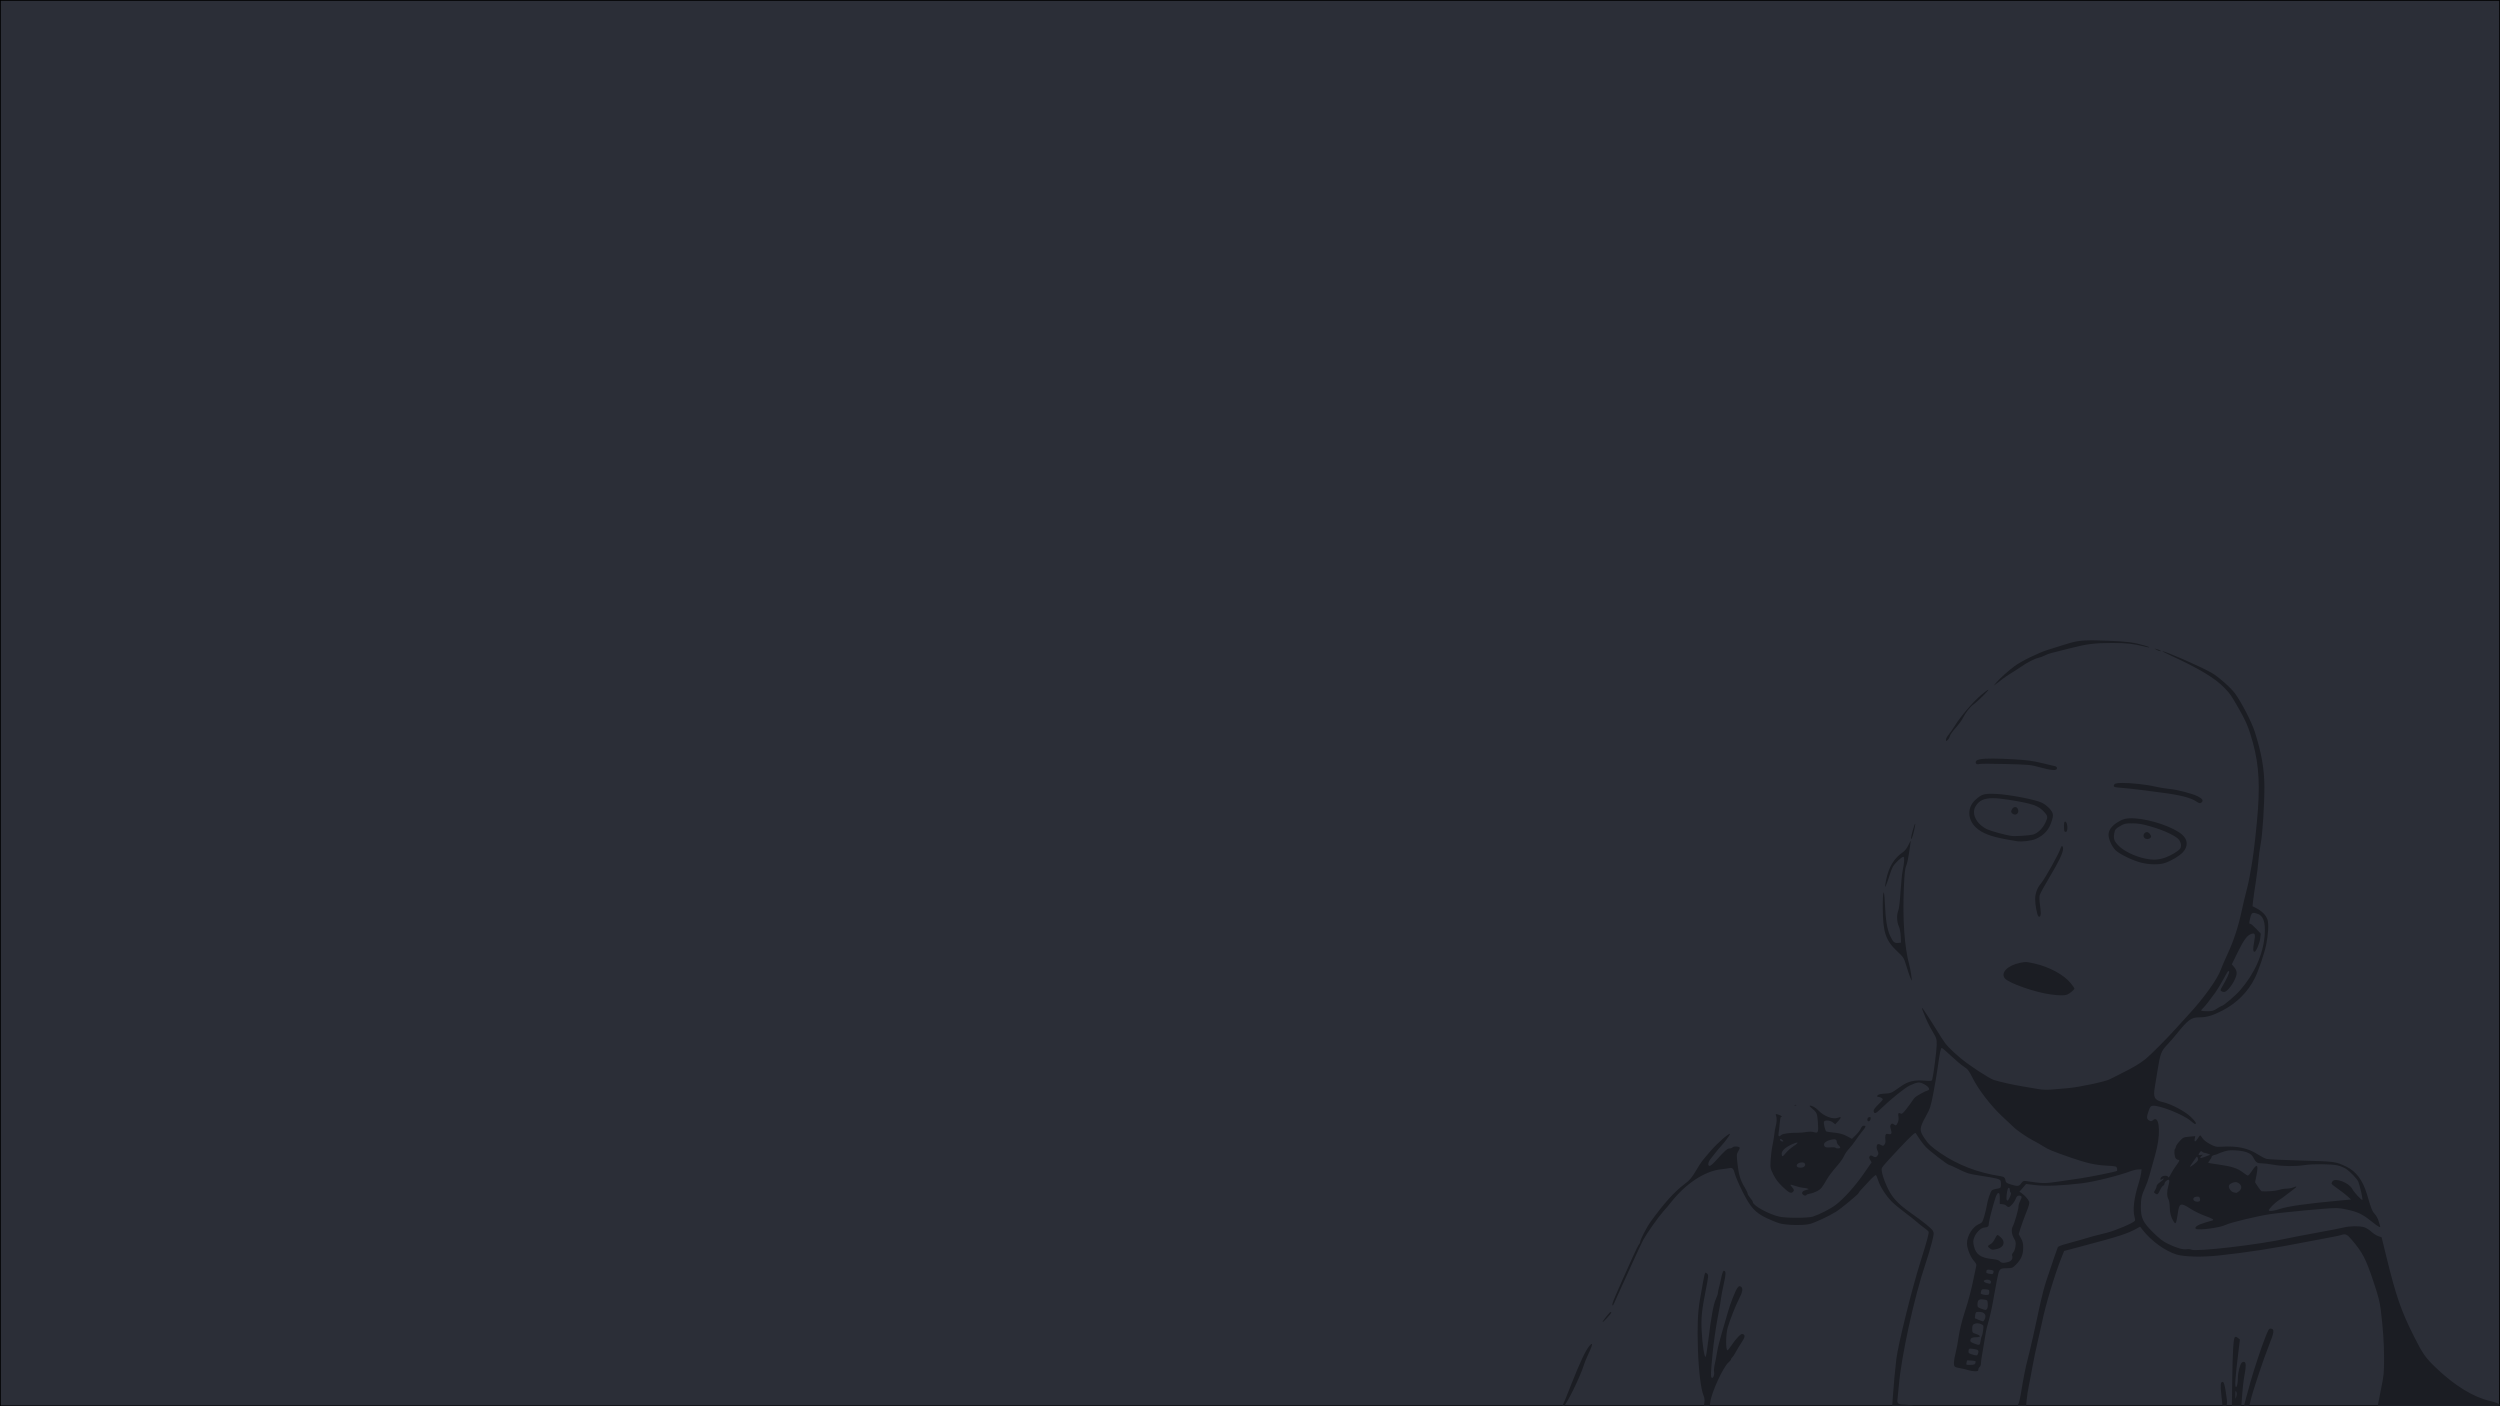 <?xml version="1.0" encoding="UTF-8" standalone="no"?>
<!-- Created with Inkscape (http://www.inkscape.org/) -->

<svg
   xmlns:dc="http://purl.org/dc/elements/1.1/"
   xmlns:cc="http://creativecommons.org/ns#"
   xmlns:rdf="http://www.w3.org/1999/02/22-rdf-syntax-ns#"
   xmlns:svg="http://www.w3.org/2000/svg"
   xmlns="http://www.w3.org/2000/svg"
   xmlns:sodipodi="http://sodipodi.sourceforge.net/DTD/sodipodi-0.dtd"
   xmlns:inkscape="http://www.inkscape.org/namespaces/inkscape"
   width="1600"
   height="900"
   viewBox="0 0 1600 900"
   id="svg2"
   version="1.1"
   inkscape:version="0.91 r13725"
   inkscape:export-filename="/home/ars/Pictures/saitama.png"
   inkscape:export-xdpi="90"
   inkscape:export-ydpi="90"
   sodipodi:docname="saitama.svg">
  <defs
     id="defs4">
    <clipPath
       clipPathUnits="userSpaceOnUse"
       id="clipPath3378">
      <rect
         style="fill:#0000ff;fill-rule:evenodd;stroke:#000000;stroke-width:1px;stroke-linecap:butt;stroke-linejoin:miter;stroke-opacity:1"
         id="rect3380"
         width="382.857"
         height="282.857"
         x="260"
         y="415.219" />
    </clipPath>
  </defs>
  <sodipodi:namedview
     id="base"
     pagecolor="#ffffff"
     bordercolor="#666666"
     borderopacity="1.0"
     inkscape:pageopacity="0.0"
     inkscape:pageshadow="2"
     inkscape:zoom="0.49497475"
     inkscape:cx="772.89153"
     inkscape:cy="444.43672"
     inkscape:document-units="px"
     inkscape:current-layer="layer1"
     showgrid="false"
     units="px"
     inkscape:snap-page="true"
     inkscape:window-width="1366"
     inkscape:window-height="717"
     inkscape:window-x="0"
     inkscape:window-y="0"
     inkscape:window-maximized="1" />
  <g
     inkscape:label="Layer 1"
     inkscape:groupmode="layer"
     id="layer1"
     transform="translate(0,-152.362)">
    <rect
       style="fill:#2b2e37;fill-rule:evenodd;stroke:#000000;stroke-width:1px;stroke-linecap:butt;stroke-linejoin:miter;stroke-opacity:1;fill-opacity:1"
       id="rect3399"
       width="1600"
       height="900"
       x="0"
       y="152.362" />
    <path
       style="fill:#1b1d23;fill-opacity:1"
       d="m 1338.906,562.152 c -7.755,-0.023 -11.314,0.724 -18.395,3.003 -2.685,0.864 -7.139,2.264 -9.895,3.111 -5.84,1.793 -17.133,7.308 -21.227,10.365 -4.116,3.074 -9.368,7.779 -11.566,10.359 l -1.904,2.237 2.237,-1.641 c 1.23,-0.902 2.949,-2.223 3.82,-2.937 0.87,-0.713 3.261,-2.318 5.313,-3.567 2.052,-1.249 4.989,-3.152 6.527,-4.229 3.695,-2.587 8.479,-5.006 10.906,-5.515 1.077,-0.225 2.839,-0.882 3.916,-1.459 1.077,-0.577 2.963,-1.285 4.194,-1.573 1.23,-0.289 6.265,-1.564 11.187,-2.835 11.558,-2.985 16.367,-3.603 27.963,-3.59 9.102,0.01 13.427,0.485 20.373,2.241 4.112,1.039 4.282,0.555 0.222,-0.627 -7.128,-2.075 -11.006,-2.569 -24.23,-3.092 -3.803,-0.15 -6.855,-0.244 -9.44,-0.251 z m 39.921,5.26 1.398,0.842 c 0.769,0.463 1.776,0.846 2.237,0.846 0.746,0.003 0.746,-0.05 0,-0.471 -0.461,-0.261 -1.468,-0.642 -2.237,-0.846 l -1.398,-0.37 z m 5.125,1.732 c -0.358,0.004 2.118,1.279 5.502,2.833 18.032,8.281 28.369,14.52 34.189,20.632 3.93,4.127 4.074,4.338 9.588,14 3.512,6.153 5.166,9.796 6.86,15.101 5.065,15.864 6.388,28.615 5.019,48.378 -0.681,9.824 -2.626,27.576 -3.708,33.837 -0.452,2.615 -1.168,6.768 -1.591,9.229 -0.423,2.461 -1.413,6.865 -2.2,9.787 -0.787,2.922 -2.063,8.304 -2.834,11.959 -2.142,10.15 -5.155,19.419 -9.037,27.799 -1.936,4.18 -3.907,8.741 -4.381,10.136 -1.993,5.871 -10.931,18.358 -20.649,28.846 -2.198,2.372 -5.676,6.2 -7.731,8.508 -5.572,6.256 -16.562,17.323 -19.744,19.881 -3.729,2.998 -8.216,5.666 -15.74,9.358 -3.428,1.682 -6.573,3.277 -6.991,3.544 -2.249,1.439 -19.833,5.215 -27.046,5.808 -3.384,0.278 -8.115,0.681 -10.514,0.896 -2.649,0.237 -5.835,0.135 -8.11,-0.26 -2.061,-0.358 -6.768,-1.16 -10.459,-1.784 -6.853,-1.158 -13.603,-2.665 -18.274,-4.08 -2.925,-0.885 -16.293,-9.645 -21.397,-14.021 -7.113,-6.098 -9.245,-8.368 -12.015,-12.795 -12.641,-20.198 -13.878,-21.958 -11.88,-16.896 2.272,5.755 3.584,8.51 6.13,12.861 2.524,4.315 2.613,4.619 2.534,8.669 -0.072,3.702 -1.948,18.262 -2.794,21.681 -0.305,1.234 -0.44,1.256 -5.444,0.905 -6.116,-0.43 -9.954,0.472 -14.121,3.317 -1.493,1.02 -3.694,2.53 -4.891,3.357 -1.526,1.055 -2.944,1.523 -4.753,1.57 -1.418,0.036 -3.313,0.225 -4.21,0.419 -1.856,0.402 -2.657,1.751 -1.039,1.751 0.582,0 1.548,0.358 2.145,0.796 1.036,0.76 0.936,0.942 -2.163,3.971 -2.249,2.198 -3.195,3.53 -3.076,4.333 0.284,1.923 1.294,1.696 3.954,-0.889 6.698,-6.51 16.019,-14.048 19.148,-15.484 5.172,-2.374 6.288,-2.455 9.508,-0.688 2.977,1.634 3.8,3.559 1.695,3.964 -1.113,0.214 -5.982,2.867 -7.609,4.145 -0.485,0.381 -1.354,1.446 -1.931,2.369 -0.577,0.923 -2.276,3.25 -3.777,5.17 -2.265,2.898 -2.899,3.4 -3.73,2.956 -1.396,-0.747 -1.744,-0.176 -1.361,2.223 0.222,1.39 0.025,2.658 -0.602,3.871 -0.893,1.727 -0.989,1.766 -2.245,0.943 -1.162,-0.762 -1.39,-0.764 -2.005,-0.023 -0.545,0.657 -0.55,1.314 -0.024,3.067 0.819,2.735 0.42,3.495 -1.602,3.051 -1.265,-0.278 -1.609,-0.121 -1.862,0.847 -0.171,0.653 -0.186,1.987 -0.033,2.965 0.172,1.103 -0.043,2.201 -0.568,2.896 -0.721,0.955 -1.013,1.015 -1.99,0.419 -0.63,-0.384 -1.496,-0.7 -1.926,-0.7 -1.211,0 -1.514,2.259 -0.57,4.249 0.713,1.502 0.732,1.989 0.12,2.969 -0.836,1.339 -1.684,1.466 -3.252,0.487 -0.87,-0.544 -1.244,-0.538 -1.807,0.024 -0.573,0.573 -0.53,1.023 0.224,2.337 l 0.934,1.627 -5.056,7.292 c -5.578,8.045 -12.709,15.975 -17.949,19.961 -3.325,2.529 -10.212,6.05 -14.628,7.479 -2.955,0.956 -16.955,0.991 -21.289,0.052 -6.667,-1.443 -17.059,-7.128 -17.059,-9.333 0,-0.413 -0.754,-1.611 -1.677,-2.662 -0.923,-1.051 -1.678,-2.314 -1.678,-2.807 0,-0.493 -0.782,-2.17 -1.74,-3.726 -2.793,-4.539 -3.949,-8.228 -4.707,-15.023 -0.667,-5.98 -0.646,-6.477 0.35,-8.11 0.583,-0.957 1.062,-2.026 1.062,-2.377 0,-0.938 -3.835,-1.25 -4.564,-0.372 -0.333,0.401 -1.239,0.73 -2.014,0.73 -1.406,0 -2.844,1.3 -9.18,8.296 -1.439,1.589 -3.012,2.889 -3.495,2.889 -1.422,0 -1.045,-2.562 0.676,-4.595 0.856,-1.01 2.237,-2.759 3.067,-3.885 0.831,-1.126 2.402,-2.992 3.493,-4.149 2.405,-2.55 6.031,-7.528 5.714,-7.845 -0.598,-0.598 -7.881,5.773 -11.967,10.468 -6.012,6.909 -6.306,7.298 -9.43,12.522 -3.194,5.34 -4.149,6.47 -7.813,9.246 -6.424,4.865 -12.942,12.113 -21.444,23.844 -2.664,3.676 -6.8,11.69 -6.8,13.178 0,0.343 -0.343,1.022 -0.762,1.508 -0.419,0.486 -1.956,3.525 -3.413,6.755 -12.96,28.718 -14.171,31.615 -13.504,32.282 0.18,0.18 0.732,-0.654 1.226,-1.855 0.494,-1.201 2.238,-5.078 3.873,-8.615 1.635,-3.537 5.265,-11.503 8.066,-17.702 2.801,-6.199 5.761,-12.491 6.579,-13.982 2.279,-4.156 9.63,-14.553 12.759,-18.045 1.539,-1.717 3.788,-4.381 4.998,-5.919 9.352,-11.883 21.524,-19.91 31.913,-21.048 2.153,-0.236 4.543,-0.574 5.312,-0.75 2.032,-0.465 2.705,0.236 3.629,3.782 0.454,1.742 2.615,6.739 4.802,11.106 5.189,10.359 8.119,13.589 15.54,17.128 2.879,1.373 6.655,2.886 8.39,3.363 4.301,1.183 15.135,1.398 19.124,0.381 3.399,-0.867 11.9,-4.827 16.749,-7.802 3.209,-1.969 14.541,-11.345 14.541,-12.031 0,-0.217 0.693,-1.132 1.539,-2.032 0.846,-0.901 3.246,-3.496 5.334,-5.767 2.182,-2.373 3.995,-3.913 4.265,-3.62 0.258,0.281 0.916,1.896 1.461,3.588 1.266,3.931 5.066,9.781 8.745,13.46 1.581,1.581 5.291,4.659 8.244,6.839 2.953,2.181 6.271,4.798 7.374,5.818 1.103,1.02 3.225,2.723 4.718,3.784 1.492,1.061 2.892,2.256 3.11,2.653 0.408,0.745 -1.049,6.127 -5.347,19.739 -5.376,17.03 -14.171,52.558 -15.298,61.8 -0.764,6.266 -1.73,16.723 -2.235,24.189 l 0,10e-4 -0.406,6.013 7.566,-0.074 c 5.837,-0.058 6.926,-0.175 4.769,-0.511 -1.538,-0.24 -3.96,-0.457 -5.384,-0.484 -2.996,-0.057 -3.952,-0.905 -3.591,-3.185 0.141,-0.89 0.532,-4.889 0.87,-8.888 1.604,-18.972 9.898,-56.912 17.014,-77.839 1.341,-3.945 3.157,-10.007 4.035,-13.471 1.476,-5.822 1.532,-6.414 0.743,-7.819 -0.902,-1.608 -5.751,-5.521 -14.524,-11.721 -7.336,-5.184 -11.192,-9.241 -13.914,-14.64 -2.99,-5.931 -4.861,-12.107 -4.202,-13.879 0.274,-0.738 5.155,-6.239 10.846,-12.224 8.627,-9.074 10.44,-10.73 10.906,-9.966 2.16,3.543 4.63,6.949 6.361,8.768 2.506,2.633 14.151,11.571 15.075,11.571 0.372,0 3.174,1.255 6.227,2.787 4.971,2.495 6.328,2.905 12.993,3.924 11.649,1.783 13.288,2.222 13.649,3.661 0.171,0.681 0.229,1.961 0.128,2.844 -0.162,1.421 -0.452,1.642 -2.513,1.917 -1.281,0.171 -2.726,0.641 -3.213,1.046 -0.977,0.811 -2.775,6.189 -3.38,10.109 -0.213,1.384 -0.919,4.332 -1.567,6.551 -1.075,3.68 -1.354,4.105 -3.175,4.844 -4.206,1.708 -7.868,7.523 -7.868,12.491 0,3.063 2.177,8.629 4.29,10.968 1.383,1.531 1.87,2.518 1.662,3.37 -0.162,0.662 -0.805,3.722 -1.429,6.798 -1.788,8.82 -3.272,14.466 -6.176,23.489 -1.675,5.204 -3.049,10.832 -3.62,14.822 -0.506,3.538 -1.414,8.375 -2.018,10.751 -1.265,4.973 -1.399,7.881 -0.4,8.704 0.384,0.317 1.957,0.76 3.495,0.987 1.538,0.226 3.771,0.753 4.963,1.171 1.192,0.418 3.143,0.758 4.335,0.758 1.747,0 2.168,-0.203 2.168,-1.049 0,-0.578 0.377,-1.363 0.838,-1.746 0.461,-0.383 0.839,-1.342 0.839,-2.132 0,-0.79 0.245,-2.836 0.546,-4.546 0.765,-4.357 2.16,-12.749 2.561,-15.414 0.185,-1.23 0.821,-3.874 1.413,-5.873 1.362,-4.6 2.593,-10.147 3.599,-16.219 0.433,-2.615 1.383,-7.755 2.11,-11.424 1.495,-7.54 1.45,-7.487 6.689,-7.552 2.978,-0.036 3.38,-0.204 5.43,-2.254 3.324,-3.324 4.643,-6.32 4.684,-10.637 0.028,-2.923 -0.254,-4.171 -1.42,-6.285 l -1.454,-2.638 1.261,-4.074 c 0.693,-2.241 2.3,-6.649 3.571,-9.795 1.762,-4.361 2.194,-6.026 1.822,-7.006 -0.545,-1.433 -3.03,-4.185 -4.929,-5.457 l -1.242,-0.832 2.128,-2.461 2.127,-2.463 6.178,0.735 c 6.278,0.747 17.598,0.288 29.521,-1.195 8.245,-1.026 23.75,-4.907 31.88,-7.982 1.23,-0.465 3.156,-0.858 4.281,-0.871 l 2.044,-0.024 -0.274,2.377 c -0.151,1.307 -0.877,4.265 -1.612,6.572 -2.97,9.319 -3.906,17.183 -2.57,21.597 0.29,0.958 0.365,2.003 0.168,2.322 -0.855,1.379 -12.535,6.359 -18.03,7.688 -7.129,1.724 -9.974,2.497 -16.445,4.463 -2.768,0.841 -7.146,2.067 -9.727,2.725 -2.629,0.67 -4.874,1.565 -5.104,2.035 -0.412,0.839 -3.272,9.179 -7.289,21.252 -1.177,3.538 -2.81,9.577 -3.629,13.422 -3.626,17.038 -7.008,32.009 -8.338,36.913 -1.348,4.967 -2.721,11.916 -4.492,22.729 -0.41,2.504 -1.02,5.068 -1.357,5.696 -0.914,1.708 -0.835,1.776 2.103,1.776 l 2.715,0 0.351,-4.158 c 0.193,-2.286 0.853,-6.501 1.464,-9.367 0.612,-2.866 1.631,-8.232 2.267,-11.923 0.635,-3.691 2.136,-10.863 3.334,-15.939 1.198,-5.075 2.473,-10.739 2.833,-12.584 1.966,-10.083 8.175,-30.721 12.385,-41.162 l 1.713,-4.249 10.14,-2.682 c 25.175,-6.656 30.534,-8.387 36.596,-11.823 l 1.848,-1.047 1.754,2.237 c 5.486,7 14.476,13.481 21.676,15.626 4.945,1.473 16.23,1.743 26.575,0.637 18.965,-2.028 34.925,-4.513 57.877,-9.008 7.229,-1.416 14.503,-2.803 16.164,-3.081 1.661,-0.279 3.859,-0.783 4.884,-1.121 2.579,-0.851 3.538,-0.408 6.413,2.966 7.07,8.297 9.084,12.147 13.922,26.612 3.176,9.498 4.146,13.209 4.747,18.176 1.541,12.731 2.147,21.606 2.141,31.41 -0.01,9.155 -0.168,10.852 -1.804,18.736 -0.989,4.768 -1.891,9.361 -2.001,10.207 l -0.201,1.539 39.475,0 c 38.976,0 39.463,-0.014 38.498,-1.081 -0.605,-0.668 -2.895,-1.522 -6.001,-2.237 -10.751,-2.475 -22.53,-9.662 -34.517,-21.06 -6.842,-6.506 -8.624,-9.026 -14.198,-20.085 -8.363,-16.595 -11.491,-25.623 -17.815,-51.408 l -3.007,-12.258 -2.17,-0.742 c -1.194,-0.408 -3.243,-1.731 -4.555,-2.94 -1.312,-1.209 -3.356,-2.468 -4.542,-2.797 -3.043,-0.845 -9.262,-0.748 -12.98,0.202 -1.736,0.444 -9.575,1.971 -17.419,3.395 -7.844,1.424 -16.275,3.044 -18.736,3.6 -17.476,3.948 -58.49,8.735 -61.458,7.172 -0.58,-0.306 -1.908,-0.417 -2.948,-0.249 -2.357,0.383 -6.488,-0.815 -11.936,-3.461 -3.266,-1.586 -5.382,-3.213 -9.558,-7.351 -6.52,-6.46 -7.784,-9.118 -7.777,-16.381 0.01,-5.17 0.545,-7.578 2.792,-12.423 0.856,-1.846 1.986,-4.991 2.513,-6.991 0.526,-1.999 1.659,-6.027 2.516,-8.95 0.858,-2.922 1.953,-7.074 2.433,-9.228 2.571,-11.524 1.209,-21.186 -2.513,-17.818 -0.901,0.816 -1.232,0.843 -2.436,0.199 -1.684,-0.901 -1.747,-2.107 -0.322,-6.171 0.907,-2.585 1.307,-3.084 2.601,-3.24 4.242,-0.514 19.944,5.77 24.433,9.777 1.155,1.03 2.349,1.873 2.656,1.873 1.284,0 0.359,-1.536 -2.737,-4.547 -3.668,-3.567 -12.505,-8.234 -17.925,-9.466 -5.271,-1.198 -6.244,-3.016 -5.089,-9.524 0.296,-1.666 1.06,-6.351 1.699,-10.41 1.722,-10.942 2.355,-12.662 6.119,-16.631 1.77,-1.866 4.429,-4.904 5.91,-6.75 7.596,-9.466 9.539,-10.906 14.71,-10.906 4.779,0 8.503,-1.095 14.842,-4.367 9.145,-4.719 16.337,-11.924 20.76,-20.8 2.33,-4.675 6.136,-15.867 7.229,-21.253 1.357,-6.692 1.718,-13.02 0.906,-15.92 -0.794,-2.835 -3.503,-5.645 -7.318,-7.591 l -2.329,-1.189 0.374,-3.449 c 0.206,-1.897 0.986,-7.351 1.732,-12.119 0.747,-4.768 1.508,-10.935 1.692,-13.703 0.184,-2.768 0.832,-7.549 1.439,-10.625 1.18,-5.983 2.429,-25.433 2.37,-36.913 -0.056,-11.126 -1.863,-21.371 -6.13,-34.768 -2.018,-6.335 -8.518,-18.948 -12.7,-24.645 -2.781,-3.788 -10.899,-10.903 -15.156,-13.284 -7.258,-4.059 -29.325,-13.727 -31.283,-13.706 z m -111.404,24.603 c -0.299,6.6e-4 -2.417,1.574 -4.705,3.495 -4.948,4.155 -13.024,13.581 -16.65,19.433 -1.429,2.307 -3.31,5.022 -4.178,6.032 -0.868,1.01 -1.577,2.37 -1.577,3.022 0,1.139 0.043,1.147 1.087,0.202 0.598,-0.541 1.236,-1.663 1.418,-2.493 0.182,-0.831 1.796,-3.133 3.585,-5.116 1.789,-1.983 3.81,-4.697 4.491,-6.032 1.984,-3.891 4.906,-7.648 7.171,-9.22 2.53,-1.756 10.128,-9.324 9.358,-9.324 z m 3.04,44.076 c -7.981,-0.052 -11.135,0.681 -11.135,2.317 0,1.242 0.964,1.688 2.516,1.165 0.615,-0.208 8.166,-0.192 16.779,0.033 15.091,0.395 15.884,0.473 21.812,2.113 7.481,2.07 10.906,2.271 10.906,0.641 0,-0.696 -0.467,-1.208 -1.258,-1.377 -0.692,-0.148 -4.53,-1.058 -8.529,-2.022 -5.654,-1.363 -9.447,-1.879 -17.059,-2.323 -5.779,-0.337 -10.405,-0.522 -14.032,-0.546 z m 82.659,15.625 c -1.911,0.01 -3.403,0.131 -4.204,0.386 -0.673,0.214 -1.224,0.84 -1.224,1.393 0,0.87 0.726,1.057 5.417,1.402 2.979,0.219 8.077,0.764 11.326,1.211 3.249,0.447 8.928,1.186 12.619,1.644 13.144,1.629 20.012,3.378 23.868,6.08 1.583,1.108 2.368,1.121 3.257,0.05 0.899,-1.083 0.036,-2.19 -2.857,-3.666 -3.296,-1.682 -13.212,-4.249 -18.063,-4.677 -2.432,-0.214 -6.473,-0.876 -8.979,-1.471 -5.927,-1.408 -15.429,-2.381 -21.161,-2.351 z m -83.263,6.946 c -5.487,-0.1 -7.004,0.586 -10.556,3.713 -5.475,4.819 -5.423,12.565 0.118,17.815 3.879,3.676 9.695,5.92 19.984,7.714 2.647,0.462 5.441,0.952 6.21,1.09 2.955,0.531 9.338,-0.213 12.057,-1.406 5.629,-2.469 8.698,-6.011 10.51,-12.127 0.651,-2.198 0.73,-3.35 0.306,-4.474 -0.83,-2.202 -3.751,-5.053 -6.75,-6.586 -3.887,-1.987 -21.036,-5.3 -29.266,-5.654 -0.964,-0.042 -1.829,-0.072 -2.612,-0.086 z m 0.539,2.816 c 2.668,0.01 5.915,0.351 9.917,0.989 15.714,2.505 19.284,3.754 23.081,8.078 2.141,2.438 2.187,3.111 0.458,6.757 -1.703,3.592 -5.037,6.744 -7.891,7.461 -2.641,0.663 -11.583,1.198 -13.982,0.837 -3.8,-0.572 -13.03,-3.112 -15.324,-4.217 -6.949,-3.346 -10.276,-10.019 -7.372,-14.782 2.171,-3.561 5.245,-5.145 11.115,-5.124 z m 14.223,5.654 c -0.827,-0.011 -1.716,0.585 -2.267,1.794 -0.486,1.066 -0.434,1.528 0.245,2.206 1.853,1.853 4.553,0.373 3.921,-2.149 -0.306,-1.22 -1.072,-1.84 -1.899,-1.851 z m 74.906,7.185 c -4.106,-0.099 -6.529,0.645 -9.855,2.835 -3.509,2.311 -5.333,4.966 -5.333,7.767 0,2.847 2.173,7.602 4.528,9.908 2.47,2.418 10.842,6.49 16.171,7.864 5.311,1.37 11.781,1.477 15.374,0.252 4.262,-1.452 9.32,-4.483 11.543,-6.916 3.412,-3.735 3.184,-8.055 -0.594,-11.289 -5.571,-4.769 -19.579,-9.598 -29.962,-10.329 -0.663,-0.047 -1.284,-0.078 -1.871,-0.092 z m -42.898,2.147 c -0.61,0 -0.814,0.746 -0.814,2.983 0,1.641 0.173,3.156 0.384,3.367 0.211,0.211 0.652,0.296 0.979,0.188 1.405,-0.462 0.894,-6.538 -0.55,-6.538 z m 42.875,1.119 c 3.89,0 6.253,0.395 11.77,1.971 8.849,2.526 16.913,6.399 18.399,8.836 1.244,2.041 1.4,4.252 0.388,5.508 -1.221,1.515 -5.62,4.173 -8.96,5.412 -4.666,1.731 -8.305,1.915 -13.831,0.701 -6.274,-1.378 -13.006,-4.662 -16.336,-7.968 -3.026,-3.005 -3.598,-4.631 -2.9,-8.242 0.453,-2.341 0.781,-2.747 3.55,-4.399 2.817,-1.68 3.425,-1.818 7.919,-1.818 z m -138.94,0.228 c -0.428,0.184 -2.628,7.792 -2.606,9.092 0.015,0.887 0.087,0.907 0.529,0.151 0.656,-1.12 2.438,-8.911 2.113,-9.237 -0.01,-0.01 -0.022,-0.012 -0.036,-0.007 z m 148.483,5.365 c -2.023,0 -3.073,2.395 -1.666,3.803 0.929,0.929 2.967,0.84 3.801,-0.165 0.559,-0.674 0.516,-1.108 -0.224,-2.237 -0.505,-0.771 -1.365,-1.4 -1.912,-1.4 z m -151.38,5.681 c -0.152,0.072 -0.548,0.839 -1.307,2.432 -1.122,2.353 -2.3,3.844 -3.935,4.976 -5.412,3.751 -8.733,9.292 -10.397,17.351 -0.498,2.41 -0.804,4.483 -0.68,4.606 0.229,0.229 1.992,-4.429 3.209,-8.481 0.37,-1.23 1.131,-3.15 1.691,-4.267 1.127,-2.243 5.952,-6.782 6.88,-6.473 0.719,0.24 0.505,3.791 -0.525,8.716 -0.42,2.008 -1.05,8.194 -1.398,13.744 -0.381,6.076 -0.948,10.823 -1.423,11.928 -1.113,2.589 -0.968,7.223 0.315,10.05 0.663,1.461 1.143,3.943 1.245,6.432 l 0.167,4.053 -1.854,0.177 c -2.4,0.23 -3.229,-0.516 -5.139,-4.625 -1.891,-4.068 -2.858,-10.109 -3.318,-20.719 -0.474,-10.923 -1.458,-8.385 -1.352,3.485 0.137,15.212 1.886,20.338 9.328,27.324 3.979,3.736 4.17,4.035 5.654,8.9 0.845,2.768 1.953,6.102 2.464,7.408 0.511,1.306 0.974,2.377 1.029,2.377 0.375,0.008 -0.681,-7.086 -1.498,-10.064 -3.096,-11.29 -4.349,-29.176 -3.47,-49.497 0.396,-9.143 0.726,-12.241 1.49,-13.982 0.54,-1.23 1.316,-4.627 1.723,-7.549 0.407,-2.922 0.887,-6.195 1.067,-7.271 0.121,-0.722 0.151,-1.086 0.033,-1.03 z m 96.869,3.298 c -0.295,0.022 -0.613,0.39 -0.81,1.142 -0.833,3.186 -10.125,19.872 -12.739,22.877 -2.266,2.604 -3.628,6.382 -3.608,10.01 0.019,3.482 1.065,9.271 1.928,10.668 0.728,1.178 1.687,0.204 1.687,-1.714 0,-1.048 -0.263,-3.685 -0.584,-5.86 -0.337,-2.277 -0.387,-4.717 -0.119,-5.75 0.256,-0.987 3.094,-6.187 6.308,-11.554 6.092,-10.176 8.657,-15.588 8.657,-18.267 0,-1.034 -0.341,-1.578 -0.72,-1.55 z m 122.838,42.753 c 0.449,0.022 0.998,0.142 1.686,0.332 4.324,1.194 5.825,5.201 5.199,13.881 -0.874,12.116 -6.563,24.849 -15.816,35.398 -3.059,3.487 -10.696,9.95 -11.764,9.957 -0.259,10e-4 -1.604,0.756 -2.988,1.676 -2.171,1.443 -3.036,1.668 -6.292,1.675 -2.076,10e-4 -3.776,-0.21 -3.776,-0.47 0,-0.26 0.538,-0.951 1.194,-1.538 1.227,-1.096 4.238,-4.907 7.857,-9.944 1.132,-1.576 3.373,-5.257 4.98,-8.18 3.472,-6.313 3.098,-5.789 3.822,-5.342 0.565,0.349 -1.456,4.795 -4.538,9.984 -1.082,1.822 -1.144,2.201 -0.437,2.648 0.454,0.287 1.257,0.524 1.785,0.53 1.527,0.014 4.656,-3.528 6.593,-7.463 2.019,-4.101 1.952,-5.989 -0.307,-8.674 l -1.327,-1.579 3.853,-7.889 c 3.863,-7.91 6.147,-10.911 8.866,-11.648 2.201,-0.597 2.482,0.365 1.546,5.295 -0.831,4.383 -0.748,6.238 0.281,6.238 0.933,0 3.288,-5.531 3.644,-8.556 l 0.357,-3.037 -2.961,-3.152 c -1.628,-1.733 -3.294,-3.152 -3.703,-3.152 -0.907,0 -0.915,-0.293 -0.095,-3.848 0.554,-2.401 0.994,-3.211 2.341,-3.145 z m -146.527,31.46 c -0.909,0.044 -1.841,0.218 -3.206,0.502 -7.935,1.654 -12.448,6.234 -9.717,9.861 2.283,3.031 19.698,9.13 29.634,10.377 5.78,0.726 8.514,0.741 10.318,0.059 1.591,-0.601 4.651,-3.188 4.651,-3.932 0,-0.222 -1.117,-1.775 -2.483,-3.452 -4.338,-5.326 -13.543,-10.32 -22.952,-12.454 -3.28,-0.744 -4.73,-1.034 -6.245,-0.961 z m -53.235,54.952 c 0.318,0 3.005,2.296 5.972,5.105 2.967,2.808 6.675,5.925 8.241,6.926 2.488,1.592 3.175,2.481 5.455,7.06 3.783,7.595 11.888,18.11 19.124,24.813 3.321,3.076 6.438,6.003 6.925,6.505 2.066,2.127 8.847,6.831 12.491,8.666 2.164,1.09 5.272,2.87 6.909,3.957 2.871,1.906 6.04,3.203 17.713,7.249 9.765,3.385 15.388,4.651 22.368,5.034 6.341,0.348 6.595,0.41 6.919,1.699 0.186,0.736 0.185,1.489 0,1.675 -0.494,0.494 -17.025,3.845 -23.847,4.833 -3.23,0.468 -9.528,1.392 -13.996,2.054 -8.282,1.227 -9.87,1.199 -20.185,-0.363 -1.786,-0.27 -2.165,-0.105 -3.253,1.423 l -10e-4,0 c -1.415,1.987 -2.329,2.082 -6.748,0.7 -2.516,-0.787 -3.111,-1.213 -3.27,-2.342 -0.279,-1.991 -0.955,-2.593 -3.311,-2.949 -14.352,-2.169 -27.293,-7.147 -38.443,-14.787 -5.806,-3.978 -7.784,-5.853 -10.42,-9.877 -3.049,-4.654 -2.937,-6.151 0.989,-13.316 2.975,-5.429 3.256,-6.289 4.993,-15.261 1.012,-5.229 2.257,-12.528 2.766,-16.219 1.312,-9.517 1.947,-12.583 2.609,-12.583 z m -93.543,36.422 c -0.194,-0.008 -0.416,0.027 -0.618,0.108 l 0,10e-4 c -0.446,0.179 -0.313,0.31 0.338,0.337 0.59,0.024 0.92,-0.107 0.734,-0.293 -0.093,-0.093 -0.261,-0.144 -0.455,-0.152 z m 9.26,0.491 c -0.609,0 -0.296,0.507 0.951,1.538 3.413,2.821 3.649,3.361 4.056,9.28 0.44,6.384 0.175,7.006 -2.63,6.145 -1.218,-0.374 -2.914,-0.39 -4.909,-0.045 -1.675,0.29 -4.179,0.495 -5.563,0.456 -4.343,-0.121 -9.485,0.581 -10.312,1.407 -1.396,1.396 -2.151,0.958 -1.763,-1.024 0.196,-1 0.508,-3.769 0.694,-6.153 0.186,-2.384 0.558,-4.334 0.826,-4.334 1.226,0 0.293,-0.906 -1.517,-1.472 -1.915,-0.599 -1.987,-0.574 -1.599,0.562 0.582,1.706 0.49,4.176 -0.26,7.001 -0.359,1.35 -0.745,3.615 -0.86,5.033 -0.115,1.418 -0.622,4.467 -1.126,6.774 -0.504,2.307 -1.05,6.585 -1.213,9.507 -0.293,5.218 -0.263,5.386 1.681,9.365 1.419,2.904 3.052,5.084 5.767,7.694 4.114,3.955 5.386,4.648 6.633,3.613 1.113,-0.923 1.021,-1.641 -0.402,-3.156 -0.668,-0.711 -1.105,-1.401 -0.973,-1.534 0.133,-0.133 1.622,0.236 3.311,0.819 1.688,0.583 3.825,1.086 4.748,1.117 0.923,0.032 2.18,0.256 2.796,0.498 0.982,0.387 0.903,0.489 -0.66,0.835 -2.352,0.522 -3.357,1.705 -2.415,2.841 0.77,0.928 2.006,1.104 2.47,0.352 0.165,-0.267 1.25,-0.639 2.41,-0.828 1.16,-0.188 3.196,-0.926 4.524,-1.64 2.236,-1.202 3.193,-2.376 6.022,-7.393 1.179,-2.091 3.533,-5.165 7.281,-9.508 1.593,-1.846 3.314,-4.362 3.823,-5.593 0.51,-1.23 1.888,-3.244 3.062,-4.474 1.175,-1.23 3.143,-3.747 4.374,-5.593 1.231,-1.846 3.152,-4.45 4.269,-5.786 2.326,-2.783 2.496,-3.443 0.884,-3.443 -0.763,0 -1.405,0.608 -1.917,1.818 -0.423,1 -1.869,2.89 -3.215,4.201 l -2.446,2.384 -3.048,-1.63 c -2.948,-1.576 -4.446,-1.953 -10.249,-2.583 -1.5,-0.163 -2.912,-0.411 -3.139,-0.551 -0.681,-0.421 -1.845,-5.213 -1.49,-6.137 0.496,-1.292 3.848,-1.078 5.68,0.363 l 1.552,1.22 1.928,-2.104 c 2.164,-2.361 2.073,-3.041 -0.277,-2.068 -3.041,1.259 -8.989,-0.988 -12.433,-4.698 -1.575,-1.696 -3.967,-3.078 -5.329,-3.078 z m 38.239,7.303 c -0.193,-0.005 -0.436,0.048 -0.728,0.16 -0.475,0.182 -0.864,0.842 -0.864,1.467 0,1.487 1.498,1.469 1.972,-0.024 0.332,-1.046 0.199,-1.587 -0.381,-1.603 z m 211.412,11.734 c -0.2,-0.012 -0.884,0.859 -1.52,1.936 -1.432,2.428 -2.402,2.556 -1.942,0.256 l 0.34,-1.702 -3.849,0.348 c -3.697,0.334 -3.944,0.451 -6.227,2.944 -1.307,1.428 -2.377,3.028 -2.377,3.557 0,0.529 -0.221,1.097 -0.489,1.263 -0.757,0.468 -0.442,5.075 0.418,6.11 0.422,0.509 1.114,0.924 1.538,0.924 1.199,0 0.93,0.825 -1.166,3.571 -1.065,1.396 -2.624,3.868 -3.464,5.495 -0.967,1.873 -1.601,2.62 -1.728,2.036 -0.29,-1.331 -3.717,-1.146 -4.587,0.247 -0.828,1.326 -0.344,1.913 0.797,0.966 0.571,-0.474 0.852,-0.502 0.852,-0.087 0,0.341 -1.007,1.286 -2.237,2.1 -1.307,0.865 -2.237,1.923 -2.237,2.545 0,0.585 -0.426,1.714 -0.947,2.51 -0.898,1.37 -0.894,1.486 0.082,2.2 1.334,0.976 1.757,0.667 3.088,-2.255 0.606,-1.329 1.486,-2.564 1.956,-2.744 0.47,-0.18 0.863,-0.777 0.873,-1.325 0.01,-0.548 0.614,-1.43 1.344,-1.96 1.819,-1.322 2.205,-0.191 1.138,3.327 -1.022,3.367 -1.015,6.737 0.016,8.542 0.45,0.787 0.819,2.988 0.844,5.034 0.046,3.787 0.852,6.775 2.513,9.31 0.844,1.289 1.045,1.366 1.485,0.58 0.28,-0.5 0.795,-2.992 1.145,-5.539 0.977,-7.108 1.74,-7.378 8.522,-3.002 2.136,1.378 6.106,3.308 8.822,4.287 4.937,1.78 6.191,2.56 4.81,2.99 -0.404,0.126 -2.53,0.75 -4.723,1.389 -4.678,1.362 -7.125,3.041 -5.8,3.98 1.578,1.119 15.583,-0.754 19.052,-2.548 2.824,-1.46 20.552,-5.718 28.767,-6.91 2.153,-0.312 6.81,-0.845 10.347,-1.183 3.538,-0.338 8.445,-0.838 10.906,-1.111 2.461,-0.273 8.375,-0.786 13.143,-1.142 8.019,-0.597 9.078,-0.561 14.13,0.487 7.04,1.46 10.261,2.987 15.943,7.556 4.555,3.662 6.139,4.497 5.532,2.915 -0.17,-0.442 -0.6,-1.887 -0.957,-3.212 -0.357,-1.325 -1.442,-3.291 -2.413,-4.369 -1.726,-1.917 -2.211,-3.148 -5.066,-12.868 -2.509,-8.54 -6.97,-14.493 -13.037,-17.396 -6.921,-3.311 -7.321,-3.365 -28.954,-3.93 -11.074,-0.289 -21.037,-0.767 -22.14,-1.062 -1.103,-0.295 -3.54,-1.528 -5.416,-2.741 -6.58,-4.253 -13.289,-5.69 -23.619,-5.056 -3.297,0.202 -3.973,0.043 -7.267,-1.714 -2.2,-1.174 -4.074,-2.647 -4.753,-3.735 -0.617,-0.988 -1.286,-1.806 -1.486,-1.817 z m -268.484,2.291 c 0.269,0.019 0.694,0.267 1.084,0.657 0.872,0.872 0.874,0.946 0.02,0.946 -1.02,0 -1.865,-0.992 -1.315,-1.543 0.048,-0.048 0.12,-0.067 0.21,-0.06 z m 34.029,0.21 c 1.31,-0.046 1.878,0.465 1.878,1.607 0,0.668 0.503,1.646 1.119,2.173 0.615,0.527 1.119,1.212 1.119,1.522 0,0.678 -2.609,0.763 -3.02,0.097 -0.159,-0.257 -1.631,-0.356 -3.271,-0.22 -2.185,0.181 -3.165,0.026 -3.668,-0.58 -1.386,-1.67 0.402,-3.494 4.281,-4.369 0.608,-0.137 1.127,-0.214 1.563,-0.229 z m -23.621,2.088 c 0.867,-0.069 0.224,0.756 -2.095,2.295 -1.736,1.152 -3.956,3.091 -4.933,4.306 -2.118,2.635 -2.709,2.761 -2.709,0.582 0,-1.976 2.292,-4.084 6.579,-6.055 1.573,-0.723 2.637,-1.086 3.157,-1.127 z m 278.939,4.952 c 0.723,0.011 1.524,0.05 2.446,0.115 5.933,0.419 9.337,1.825 10.639,4.395 1.648,3.251 2.442,3.823 5.299,3.823 1.45,0 4.872,0.417 7.604,0.925 5.604,1.043 14.363,1.153 19.788,0.249 5.008,-0.835 17.502,-0.735 21.283,0.169 1.709,0.409 4.1,1.372 5.313,2.141 2.627,1.665 7.34,6.593 8.018,8.386 1.044,2.758 2.931,11.174 2.584,11.521 -0.478,0.478 -5.321,-4.733 -6.548,-7.047 -2.067,-3.897 -10.809,-7.25 -12.581,-4.826 -0.411,0.562 -0.664,1.284 -0.562,1.604 0.102,0.32 1.911,1.775 4.021,3.234 2.11,1.459 4.861,3.588 6.114,4.73 l 2.279,2.077 -7.27,0.678 c -21.476,1.999 -33.022,3.624 -38.388,5.407 -3.727,1.238 -6.5,1.625 -6.909,0.965 -0.444,-0.718 3.671,-4.908 6.706,-6.829 1.23,-0.778 3.29,-2.269 4.579,-3.311 1.289,-1.042 3.233,-2.524 4.319,-3.293 2.524,-1.786 2.554,-2.409 0.067,-1.37 -1.067,0.446 -3.048,0.81 -4.404,0.81 -1.355,0 -3.486,0.361 -4.736,0.802 -1.824,0.644 -7.79,1.138 -11.059,0.917 -0.333,-0.023 -1.44,-1.331 -2.461,-2.907 l -1.858,-2.866 0.931,-4.789 c 1.313,-6.75 0.302,-7.518 -3.061,-2.328 -0.992,1.53 -2.097,2.782 -2.456,2.782 -0.359,0 -1.792,-0.888 -3.185,-1.973 -3.395,-2.645 -7.291,-3.926 -15.294,-5.031 -3.677,-0.508 -6.777,-1.013 -6.889,-1.124 -0.112,-0.111 0.329,-0.877 0.979,-1.704 0.65,-0.827 1.181,-1.828 1.181,-2.223 0,-0.396 0.818,-0.893 1.818,-1.107 1,-0.214 2.069,-0.577 2.377,-0.807 0.308,-0.23 2.014,-0.866 3.792,-1.415 1.888,-0.583 3.352,-0.811 5.521,-0.779 z m -20.144,0.57 c 0.17,0.023 0.346,0.144 0.559,0.354 0.39,0.384 1.019,0.698 1.399,0.698 0.38,0 1.399,0.274 2.265,0.607 l 1.575,0.607 -2.797,1.07 c -1.538,0.589 -2.985,1.071 -3.216,1.071 -0.715,6.6e-4 -0.464,-0.679 0.56,-1.514 0.891,-0.727 0.84,-0.769 -0.56,-0.47 -1.722,0.368 -1.919,-0.082 -0.737,-1.684 0.401,-0.544 0.669,-0.777 0.952,-0.739 z m -2.702,3.54 c 0.157,0.018 0.268,0.23 0.4,0.6 0.549,1.542 0.233,2.123 -2.249,4.117 -2.56,2.057 -3.285,2.232 -2.018,0.486 0.502,-0.692 1.58,-2.26 2.393,-3.484 0.823,-1.237 1.211,-1.748 1.473,-1.718 z m -252.841,3.664 c 1.806,0 2.586,1.273 1.548,2.524 -0.957,1.153 -4.404,1.09 -4.856,-0.088 -0.458,-1.193 1.23,-2.436 3.308,-2.436 z m 277.699,12.584 c 0.211,0.013 0.405,0.047 0.575,0.108 3.113,1.103 3.812,3.864 1.448,5.723 -0.81,0.638 -1.629,1.125 -1.818,1.083 -0.189,-0.042 -0.905,-0.184 -1.591,-0.316 -1.851,-0.358 -3.714,-3.207 -2.987,-4.566 0.597,-1.116 2.896,-2.12 4.373,-2.031 z m -145.281,3.65 c 0.311,0.04 0.568,0.521 0.568,1.349 0,0.751 0.25,1.52 0.555,1.708 0.349,0.216 0.235,1.107 -0.309,2.41 -1.127,2.699 -1.793,3.337 -2.247,2.154 -0.348,-0.907 0.105,-5.296 0.709,-6.869 0.21,-0.547 0.484,-0.783 0.725,-0.752 z m -6.723,3.34 c 0.695,0 0.871,0.703 0.865,3.495 l -0.01,3.495 1.776,0.173 c 0.977,0.095 2.078,0.534 2.446,0.978 0.368,0.444 1.005,0.807 1.415,0.807 1.172,0 3.556,-2.685 4.516,-5.084 0.667,-1.668 1.185,-2.187 2.179,-2.187 1.899,0 2.106,0.795 0.828,3.18 -0.624,1.164 -1.135,2.81 -1.135,3.655 0,1.92 -2.437,10.421 -3.671,12.807 -1.112,2.151 -0.765,5.136 0.93,8.009 0.965,1.636 1.1,2.482 0.775,4.844 -0.221,1.604 -0.853,3.319 -1.439,3.905 -0.575,0.575 -0.897,1.428 -0.718,1.898 0.712,1.854 -0.302,3.58 -2.454,4.178 -3.01,0.836 -4.31,0.728 -5.376,-0.451 -0.636,-0.702 -2.069,-1.151 -4.422,-1.384 -7.783,-0.771 -10.959,-2.944 -12.162,-8.322 -0.622,-2.781 -0.595,-3.51 0.215,-5.63 1.185,-3.103 4.217,-6.08 6.367,-6.249 2.318,-0.182 2.939,-0.71 2.939,-2.502 0,-1.565 2.457,-11.111 4.294,-16.682 0.616,-1.869 1.283,-2.935 1.837,-2.935 z m 127.268,2.311 c 1.015,-0.036 1.408,0.227 1.655,1.007 0.2,0.63 0.206,1.399 0.014,1.709 -0.192,0.31 -0.899,0.563 -1.573,0.556 -3.14,-0.022 -3.654,-2.939 -0.57,-3.239 0.172,-0.017 0.329,-0.028 0.474,-0.033 z m -127.864,24.533 c -0.274,0 -1.035,1.144 -1.691,2.541 -0.702,1.494 -1.856,2.881 -2.8,3.37 -1.93,0.998 -2.007,1.576 -0.362,2.728 1.436,1.006 1.635,1.02 4.63,0.325 4.29,-0.994 5.472,-4.524 2.458,-7.34 -0.955,-0.892 -1.961,-1.623 -2.235,-1.623 z m -5.721,22.219 c 0.14,0.005 0.294,0.016 0.464,0.032 2.596,0.247 3.013,0.521 2.688,1.764 -0.166,0.634 -0.587,1.115 -0.935,1.069 -3.579,-0.473 -3.776,-0.57 -3.604,-1.775 0.123,-0.863 0.408,-1.125 1.387,-1.09 z m -169.415,0.711 c -0.468,0 -1.096,1.76 -1.748,4.894 -0.56,2.692 -1.246,5.623 -1.525,6.515 -0.279,0.892 -0.506,2.125 -0.506,2.742 0,0.617 -0.603,2.404 -1.339,3.972 -1.49,3.172 -3.039,11.677 -4.845,26.619 -0.65,5.383 -1.387,10.002 -1.637,10.263 -0.838,0.874 -2.147,-7.64 -2.61,-16.974 -0.395,-7.954 0.117,-12.84 2.738,-26.141 1.685,-8.548 1.734,-9.139 0.839,-10.034 -0.523,-0.523 -1.111,-0.789 -1.308,-0.592 -0.354,0.354 -1.633,6.903 -3.358,17.192 -1.416,8.447 -1.765,17.174 -1.271,31.782 0.475,14.03 1.871,25.514 3.6,29.621 0.587,1.395 0.76,2.857 0.524,4.454 l -0.351,2.377 1.914,0 c 1.873,0 1.921,-0.058 2.237,-2.729 0.719,-6.068 8.161,-22.286 11.6,-25.277 0.91,-0.791 1.655,-1.704 1.655,-2.028 0,-0.325 0.359,-0.888 0.798,-1.253 0.439,-0.364 1.415,-1.842 2.169,-3.284 0.754,-1.442 2.429,-4.213 3.721,-6.158 2.359,-3.55 2.541,-4.846 0.774,-5.524 -1.085,-0.416 -4.098,2.672 -7.338,7.521 -1.079,1.615 -2.15,2.937 -2.381,2.937 -1.228,0 -1.139,-10.172 0.127,-14.541 1.446,-4.99 5.079,-14.223 7.133,-18.122 2.51,-4.765 2.871,-7.243 1.186,-8.145 -0.891,-0.477 -1.27,-0.308 -2.161,0.96 -1.441,2.051 -4.732,10.529 -6.241,16.078 -0.669,2.461 -2.315,8.124 -3.657,12.584 -1.342,4.46 -2.724,9.997 -3.071,12.304 -0.347,2.307 -0.997,5.728 -1.443,7.602 -0.446,1.874 -0.658,4.17 -0.471,5.104 0.366,1.828 -0.608,4.314 -1.478,3.776 -0.786,-0.486 -0.686,-3.215 0.587,-16.203 0.633,-6.46 2.079,-16.526 3.213,-22.371 1.134,-5.844 2.092,-11.382 2.129,-12.305 0.037,-0.923 0.779,-4.851 1.648,-8.73 1.555,-6.944 1.586,-8.887 0.145,-8.887 z m 168.788,5.667 c 1.464,0.06 2.498,0.927 2.115,1.924 -0.344,0.898 -0.331,0.897 -2.88,0.163 -2.166,-0.624 -2.102,-1.8 0.114,-2.062 0.224,-0.026 0.442,-0.034 0.651,-0.026 z m -2.618,6.135 c 0.335,-0.009 0.755,0.01 1.288,0.049 2.278,0.164 2.42,0.274 2.42,1.853 0,1.391 -0.238,1.694 -1.398,1.773 -1.48,0.102 -3.934,-0.464 -4.05,-0.934 -0.038,-0.154 0.083,-0.861 0.269,-1.572 0.223,-0.853 0.465,-1.142 1.471,-1.169 z m -1.385,6.47 c 0.42,-0.012 0.904,0.025 1.458,0.104 2.504,0.358 2.518,0.373 2.691,2.779 0.096,1.33 -0.124,2.777 -0.488,3.216 -0.78,0.94 -0.704,0.943 -3.741,-0.132 -2.131,-0.754 -2.377,-1.028 -2.377,-2.646 0,-2.314 0.636,-3.27 2.458,-3.321 z m -1.557,8.014 c 3.725,0 5.167,2.057 3.554,5.071 -0.318,0.595 -0.759,1.057 -0.979,1.028 -0.451,-0.061 -4.762,-1.739 -5.082,-1.977 -0.114,-0.085 -0.039,-1.046 0.165,-2.137 0.343,-1.826 0.528,-1.985 2.341,-1.985 z m -235.66,0.027 c -0.562,0.035 -5.18,5.837 -5.148,6.468 0.031,0.605 5.567,-5.403 5.567,-6.041 0,-0.249 -0.188,-0.441 -0.419,-0.427 z m 234.747,7.275 c 0.799,0.015 1.647,0.229 2.552,0.642 1.413,0.644 1.46,0.802 1.092,3.775 -0.211,1.707 -0.58,3.356 -0.819,3.663 -0.239,0.308 -0.609,1.755 -0.82,3.216 -0.427,2.951 -0.615,3.021 -4.231,1.617 -1.952,-0.758 -2.473,-1.222 -2.321,-2.067 0.271,-1.506 1.092,-1.909 3.906,-1.919 3.056,-0.011 2.881,-1.037 -0.361,-2.118 -2.275,-0.758 -2.342,-0.851 -2.342,-3.231 0,-1.85 0.265,-2.592 1.081,-3.029 0.712,-0.381 1.463,-0.564 2.263,-0.548 z m 187.464,3.417 c -0.96,0.049 -1.398,0.946 -3.253,5.616 -2.526,6.358 -7.114,20.172 -9.435,28.408 -2.166,7.687 -4.183,15.139 -4.183,15.457 0,0.151 0.797,0.195 1.772,0.099 1.683,-0.167 1.807,-0.343 2.461,-3.53 0.988,-4.812 8.231,-26.6 11.798,-35.488 3.311,-8.252 3.559,-10.274 1.29,-10.538 -0.164,-0.019 -0.313,-0.03 -0.45,-0.023 z m -22.141,5.272 c -0.22,-0 -0.415,0.073 -0.598,0.226 -0.913,0.758 -1.432,9.585 -1.691,28.81 l -0.206,15.376 3.044,0 c 3.302,0 3.034,0.315 3.309,-3.916 0.432,-6.639 1.086,-12.678 1.745,-16.122 1.044,-5.454 1.015,-7.873 -0.096,-8.3 -0.485,-0.186 -1.252,0.03 -1.704,0.482 -1.101,1.101 -2.432,6.269 -2.441,9.47 -0.01,3.272 -0.561,6.082 -1.195,6.082 -0.922,0 -0.542,-5.567 1.564,-22.886 l 0.914,-7.504 -1.276,-1.033 c -0.564,-0.457 -1.001,-0.681 -1.369,-0.685 z m -412.168,4.515 c -0.251,-0.011 -0.76,0.417 -1.531,1.306 -2.304,2.655 -6.23,10.968 -11.361,24.05 -3.699,9.432 -4.69,11.841 -5.8,14.121 -0.112,0.231 0.185,0.42 0.661,0.42 1.402,0 10.87,-19.245 12.933,-26.286 0.405,-1.384 1.766,-4.693 3.024,-7.353 1.928,-4.078 2.627,-6.233 2.074,-6.258 z m 242.143,3.028 c 0.487,-0.035 1.242,0.066 2.441,0.231 2.907,0.4 3.374,1.021 2.493,3.316 -0.395,1.029 -0.831,1.041 -3.855,0.109 -1.871,-0.577 -2.213,-0.908 -2.086,-2.021 0.13,-1.142 0.196,-1.577 1.007,-1.635 z m -1.21,7.517 c 1.438,-0.02 4.354,0.284 4.716,0.586 0.105,0.087 0.04,0.632 -0.143,1.212 -0.267,0.842 -0.907,1.065 -3.176,1.098 -2.637,0.04 -2.818,-0.043 -2.52,-1.152 0.176,-0.657 0.322,-1.379 0.328,-1.604 0,-0.091 0.316,-0.133 0.796,-0.14 z m 162.697,13.777 c -1.221,0.022 -1.393,2.226 -0.702,8.203 0.38,3.286 0.696,6.288 0.702,6.673 0.01,0.385 0.594,0.7 1.306,0.7 1.901,0 2.061,-1.617 0.883,-8.948 -0.789,-4.912 -1.246,-6.47 -1.931,-6.602 -0.091,-0.017 -0.176,-0.026 -0.258,-0.024 z m 8.5,5.882 c 0.083,-0.016 0.194,0.112 0.338,0.36 0.399,0.687 0.413,1.677 0.041,3.075 -0.547,2.054 -0.549,2.05 -0.589,-1.014 -0.022,-1.658 0.027,-2.386 0.21,-2.421 z"
       id="path3384"
       inkscape:connector-curvature="0" />
  </g>
</svg>
